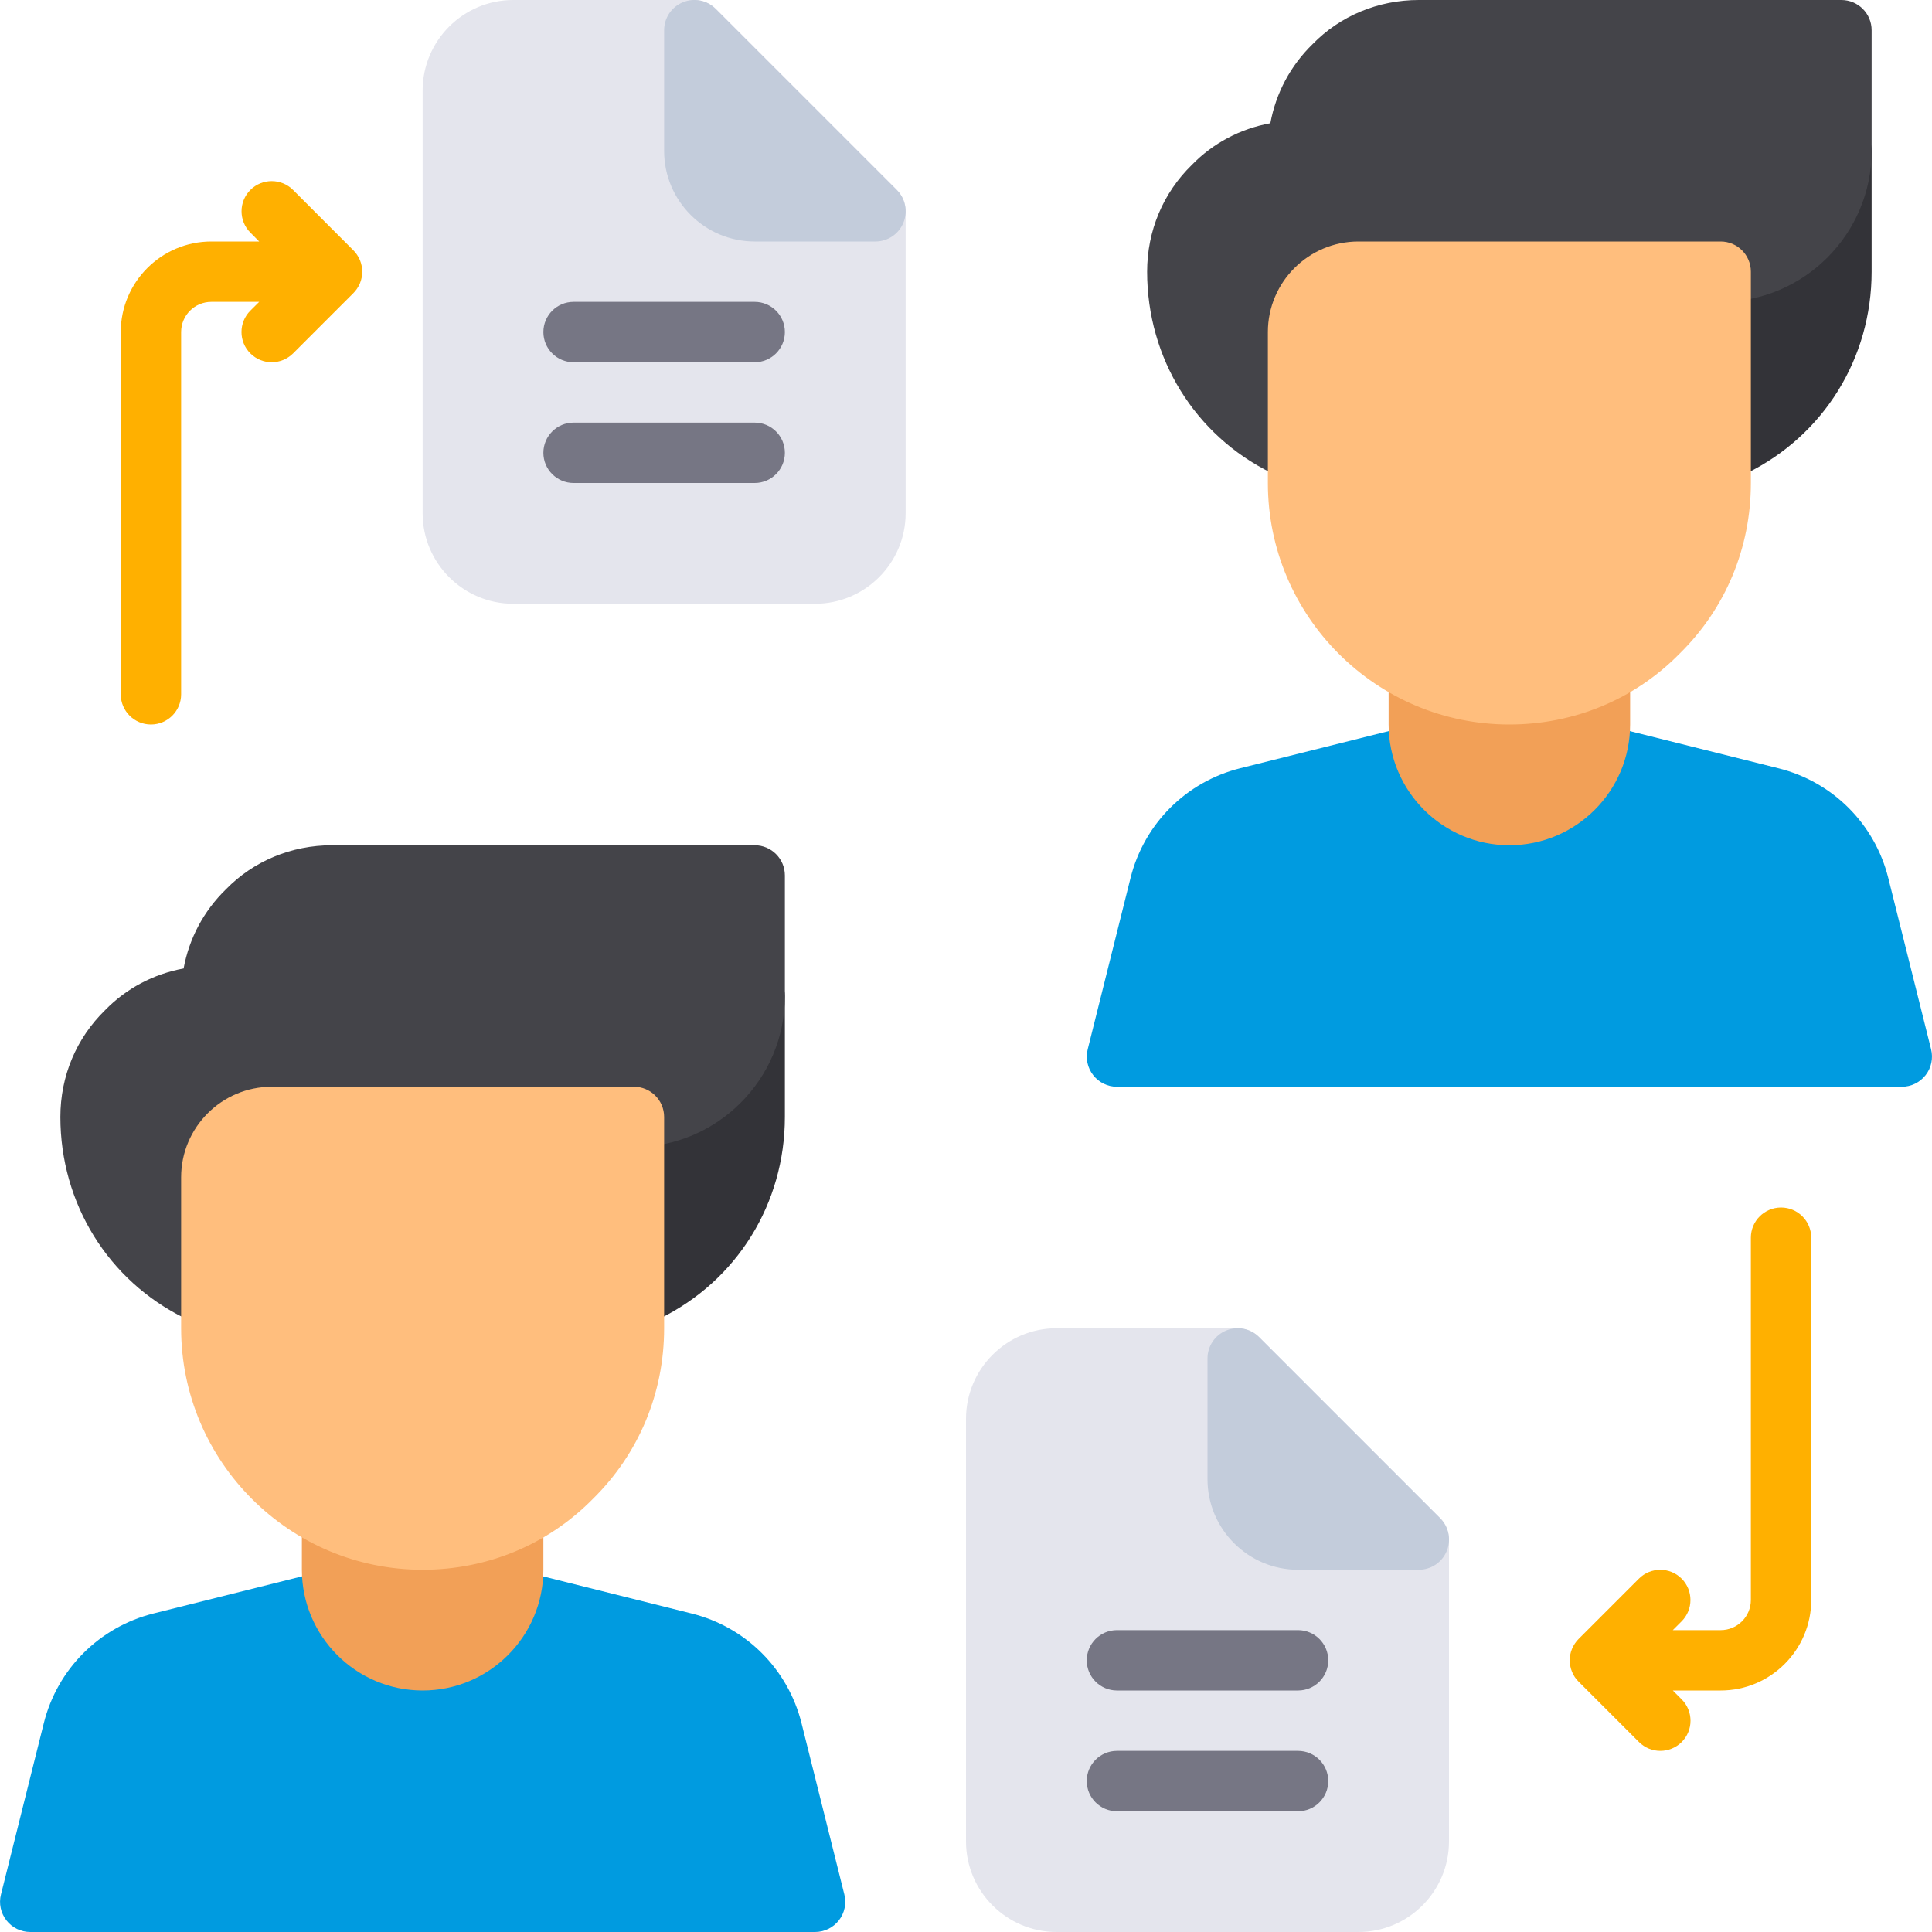 <?xml version="1.0" encoding="utf-8"?>
<!-- Generator: Adobe Illustrator 21.0.0, SVG Export Plug-In . SVG Version: 6.00 Build 0)  -->
<svg version="1.1" id="flat" xmlns="http://www.w3.org/2000/svg" xmlns:xlink="http://www.w3.org/1999/xlink" x="0px" y="0px"
	 viewBox="0 0 32 32" enable-background="new 0 0 32 32" xml:space="preserve">
<g>
	<path fill="#E4E5ED" d="M23.854,25.146l-3-3C20.76,22.053,20.633,22,20.5,22h-3c-0.827,0-1.5,0.673-1.5,1.5v7
		c0,0.827,0.673,1.5,1.5,1.5h5c0.827,0,1.5-0.673,1.5-1.5v-5C24,25.367,23.947,25.24,23.854,25.146z"/>
	<path fill="#E4E5ED" d="M11.854,0.146C11.76,0.053,11.633,0,11.5,0h-3C7.673,0,7,0.673,7,1.5v7C7,9.327,7.673,10,8.5,10h5
		c0.827,0,1.5-0.673,1.5-1.5v-5c0-0.133-0.053-0.26-0.146-0.354L11.854,0.146z"/>
</g>
<g>
	<g>
		<path fill="#767684" d="M21.5,28h-3c-0.276,0-0.5-0.224-0.5-0.5s0.224-0.5,0.5-0.5h3c0.276,0,0.5,0.224,0.5,0.5S21.776,28,21.5,28
			z"/>
	</g>
	<g>
		<path fill="#767684" d="M21.5,30h-3c-0.276,0-0.5-0.224-0.5-0.5s0.224-0.5,0.5-0.5h3c0.276,0,0.5,0.224,0.5,0.5S21.776,30,21.5,30
			z"/>
	</g>
</g>
<g>
	<g>
		<path fill="#767684" d="M12.5,6h-3C9.224,6,9,5.776,9,5.5S9.224,5,9.5,5h3C12.776,5,13,5.224,13,5.5S12.776,6,12.5,6z"/>
	</g>
	<g>
		<path fill="#767684" d="M12.5,8h-3C9.224,8,9,7.776,9,7.5S9.224,7,9.5,7h3C12.776,7,13,7.224,13,7.5S12.776,8,12.5,8z"/>
	</g>
	<g>
		<path fill="#C3CCDB" d="M23.854,25.146l-3-3c-0.143-0.143-0.357-0.186-0.545-0.108C20.122,22.115,20,22.298,20,22.5v2
			c0,0.827,0.673,1.5,1.5,1.5h2c0.202,0,0.385-0.122,0.462-0.309C24.04,25.504,23.997,25.29,23.854,25.146z"/>
		<path fill="#C3CCDB" d="M11.854,0.146c-0.143-0.143-0.356-0.186-0.545-0.108C11.122,0.115,11,0.298,11,0.5v2
			C11,3.327,11.673,4,12.5,4h2c0.202,0,0.385-0.122,0.462-0.309c0.078-0.187,0.035-0.402-0.108-0.545L11.854,0.146z"/>
	</g>
</g>
<g>
	<path fill="#FFB000" d="M29.5,20c-0.276,0-0.5,0.224-0.5,0.5v6c0,0.276-0.224,0.5-0.5,0.5h-0.793l0.146-0.146
		c0.195-0.195,0.195-0.512,0-0.707s-0.512-0.195-0.707,0l-0.999,0.999c-0.046,0.046-0.083,0.102-0.109,0.163
		c-0.051,0.122-0.051,0.26,0,0.382c0.025,0.062,0.062,0.117,0.109,0.163l0.999,0.999C27.244,28.951,27.372,29,27.5,29
		s0.256-0.049,0.354-0.146c0.195-0.195,0.195-0.512,0-0.707L27.707,28H28.5c0.827,0,1.5-0.673,1.5-1.5v-6
		C30,20.224,29.776,20,29.5,20z"/>
	<path fill="#FFB000" d="M5.962,4.309C5.936,4.248,5.899,4.192,5.853,4.146L4.854,3.146c-0.195-0.195-0.512-0.195-0.707,0
		s-0.195,0.512,0,0.707L4.293,4H3.5C2.673,4,2,4.673,2,5.5v6C2,11.776,2.224,12,2.5,12S3,11.776,3,11.5v-6C3,5.224,3.224,5,3.5,5
		h0.793L4.146,5.146c-0.195,0.195-0.195,0.512,0,0.707C4.244,5.951,4.372,6,4.5,6s0.256-0.049,0.354-0.146l0.999-0.999
		c0.046-0.046,0.083-0.102,0.109-0.163C6.012,4.569,6.012,4.431,5.962,4.309z"/>
</g>
<g>
	<path fill="#333338" d="M12.5,16c-0.276,0-0.5,0.224-0.5,0.5c0,0.827-0.673,1.5-1.5,1.5c-0.276,0-0.5,0.224-0.5,0.5v3
		c0,0.175,0.091,0.337,0.241,0.428C10.32,21.976,10.41,22,10.5,22c0.08,0,0.159-0.019,0.232-0.057l0.198-0.104
		C12.207,21.212,13,19.933,13,18.5v-2C13,16.224,12.776,16,12.5,16z"/>
	<path fill="#009BE0" d="M13.985,31.379l-0.709-2.836c0,0,0,0,0,0c-0.224-0.897-0.921-1.594-1.819-1.818l-2.836-0.709
		C8.582,26.005,8.541,26,8.5,26h-3c-0.041,0-0.082,0.005-0.121,0.015l-2.836,0.709c-0.897,0.224-1.594,0.921-1.818,1.819
		l-0.709,2.836c-0.038,0.149-0.004,0.308,0.091,0.429C0.201,31.929,0.346,32,0.5,32h13c0.154,0,0.299-0.071,0.394-0.192
		C13.989,31.687,14.022,31.528,13.985,31.379z"/>
	<g>
		<g>
			<path fill="#F2A057" d="M8.518,24.766l-3-0.105c-0.134-0.008-0.267,0.046-0.365,0.14C5.055,24.895,5,25.024,5,25.16V26
				c0,1.103,0.897,2,2,2s2-0.897,2-2v-0.734C9,24.996,8.787,24.775,8.518,24.766z"/>
		</g>
		<g>
			<g>
				<path fill="#444449" d="M12.5,14h-7c-0.675,0-1.303,0.263-1.759,0.731c-0.368,0.358-0.608,0.812-0.7,1.31
					c-0.498,0.091-0.95,0.33-1.3,0.69C1.263,17.197,1,17.825,1,18.5c0,1.433,0.793,2.712,2.058,3.333l0.21,0.11
					C3.341,21.981,3.42,22,3.5,22c0.09,0,0.18-0.024,0.259-0.072C3.909,21.837,4,21.675,4,21.5v-2C4,19.224,4.224,19,4.5,19h6
					c1.378,0,2.5-1.122,2.5-2.5v-2C13,14.224,12.776,14,12.5,14z"/>
			</g>
		</g>
	</g>
	<path fill="#FFBE7D" d="M10.5,18h-6C3.673,18,3,18.673,3,19.5V22c0,2.206,1.794,4,4,4c1.074,0,2.078-0.419,2.82-1.174
		C10.581,24.078,11,23.074,11,22v-3.5C11,18.224,10.776,18,10.5,18z"/>
</g>
<g>
	<path fill="#333338" d="M30.5,2C30.224,2,30,2.224,30,2.5C30,3.327,29.327,4,28.5,4C28.224,4,28,4.224,28,4.5v3
		c0,0.175,0.091,0.337,0.241,0.428C28.32,7.976,28.41,8,28.5,8c0.08,0,0.159-0.019,0.232-0.057l0.198-0.104
		C30.207,7.212,31,5.933,31,4.5v-2C31,2.224,30.776,2,30.5,2z"/>
	<path fill="#009BE0" d="M31.985,17.379l-0.709-2.836c0,0,0,0,0,0c-0.224-0.897-0.921-1.594-1.819-1.818l-2.836-0.709
		C26.582,12.005,26.541,12,26.5,12h-3c-0.041,0-0.082,0.005-0.121,0.015l-2.836,0.709c-0.897,0.224-1.594,0.921-1.818,1.819
		l-0.709,2.836c-0.038,0.149-0.004,0.308,0.091,0.429C18.201,17.929,18.346,18,18.5,18h13c0.154,0,0.299-0.071,0.394-0.192
		C31.989,17.687,32.022,17.528,31.985,17.379z"/>
	<g>
		<g>
			<path fill="#F2A057" d="M26.518,10.766l-3-0.105c-0.134-0.008-0.267,0.046-0.365,0.14C23.055,10.895,23,11.024,23,11.16V12
				c0,1.103,0.897,2,2,2s2-0.897,2-2v-0.734C27,10.996,26.787,10.775,26.518,10.766z"/>
		</g>
		<g>
			<g>
				<path fill="#444449" d="M30.5,0h-7c-0.675,0-1.303,0.263-1.759,0.731c-0.368,0.358-0.608,0.812-0.7,1.31
					c-0.498,0.091-0.95,0.33-1.3,0.69C19.263,3.197,19,3.825,19,4.5c0,1.433,0.793,2.712,2.058,3.333l0.21,0.11
					C21.341,7.981,21.42,8,21.5,8c0.09,0,0.18-0.024,0.259-0.072C21.909,7.837,22,7.675,22,7.5v-2C22,5.224,22.224,5,22.5,5h6
					C29.878,5,31,3.878,31,2.5v-2C31,0.224,30.776,0,30.5,0z"/>
			</g>
		</g>
	</g>
	<path fill="#FFBE7D" d="M28.5,4h-6C21.673,4,21,4.673,21,5.5V8c0,2.206,1.794,4,4,4c1.074,0,2.078-0.419,2.82-1.174
		C28.581,10.078,29,9.074,29,8V4.5C29,4.224,28.776,4,28.5,4z"/>
</g>
</svg>
